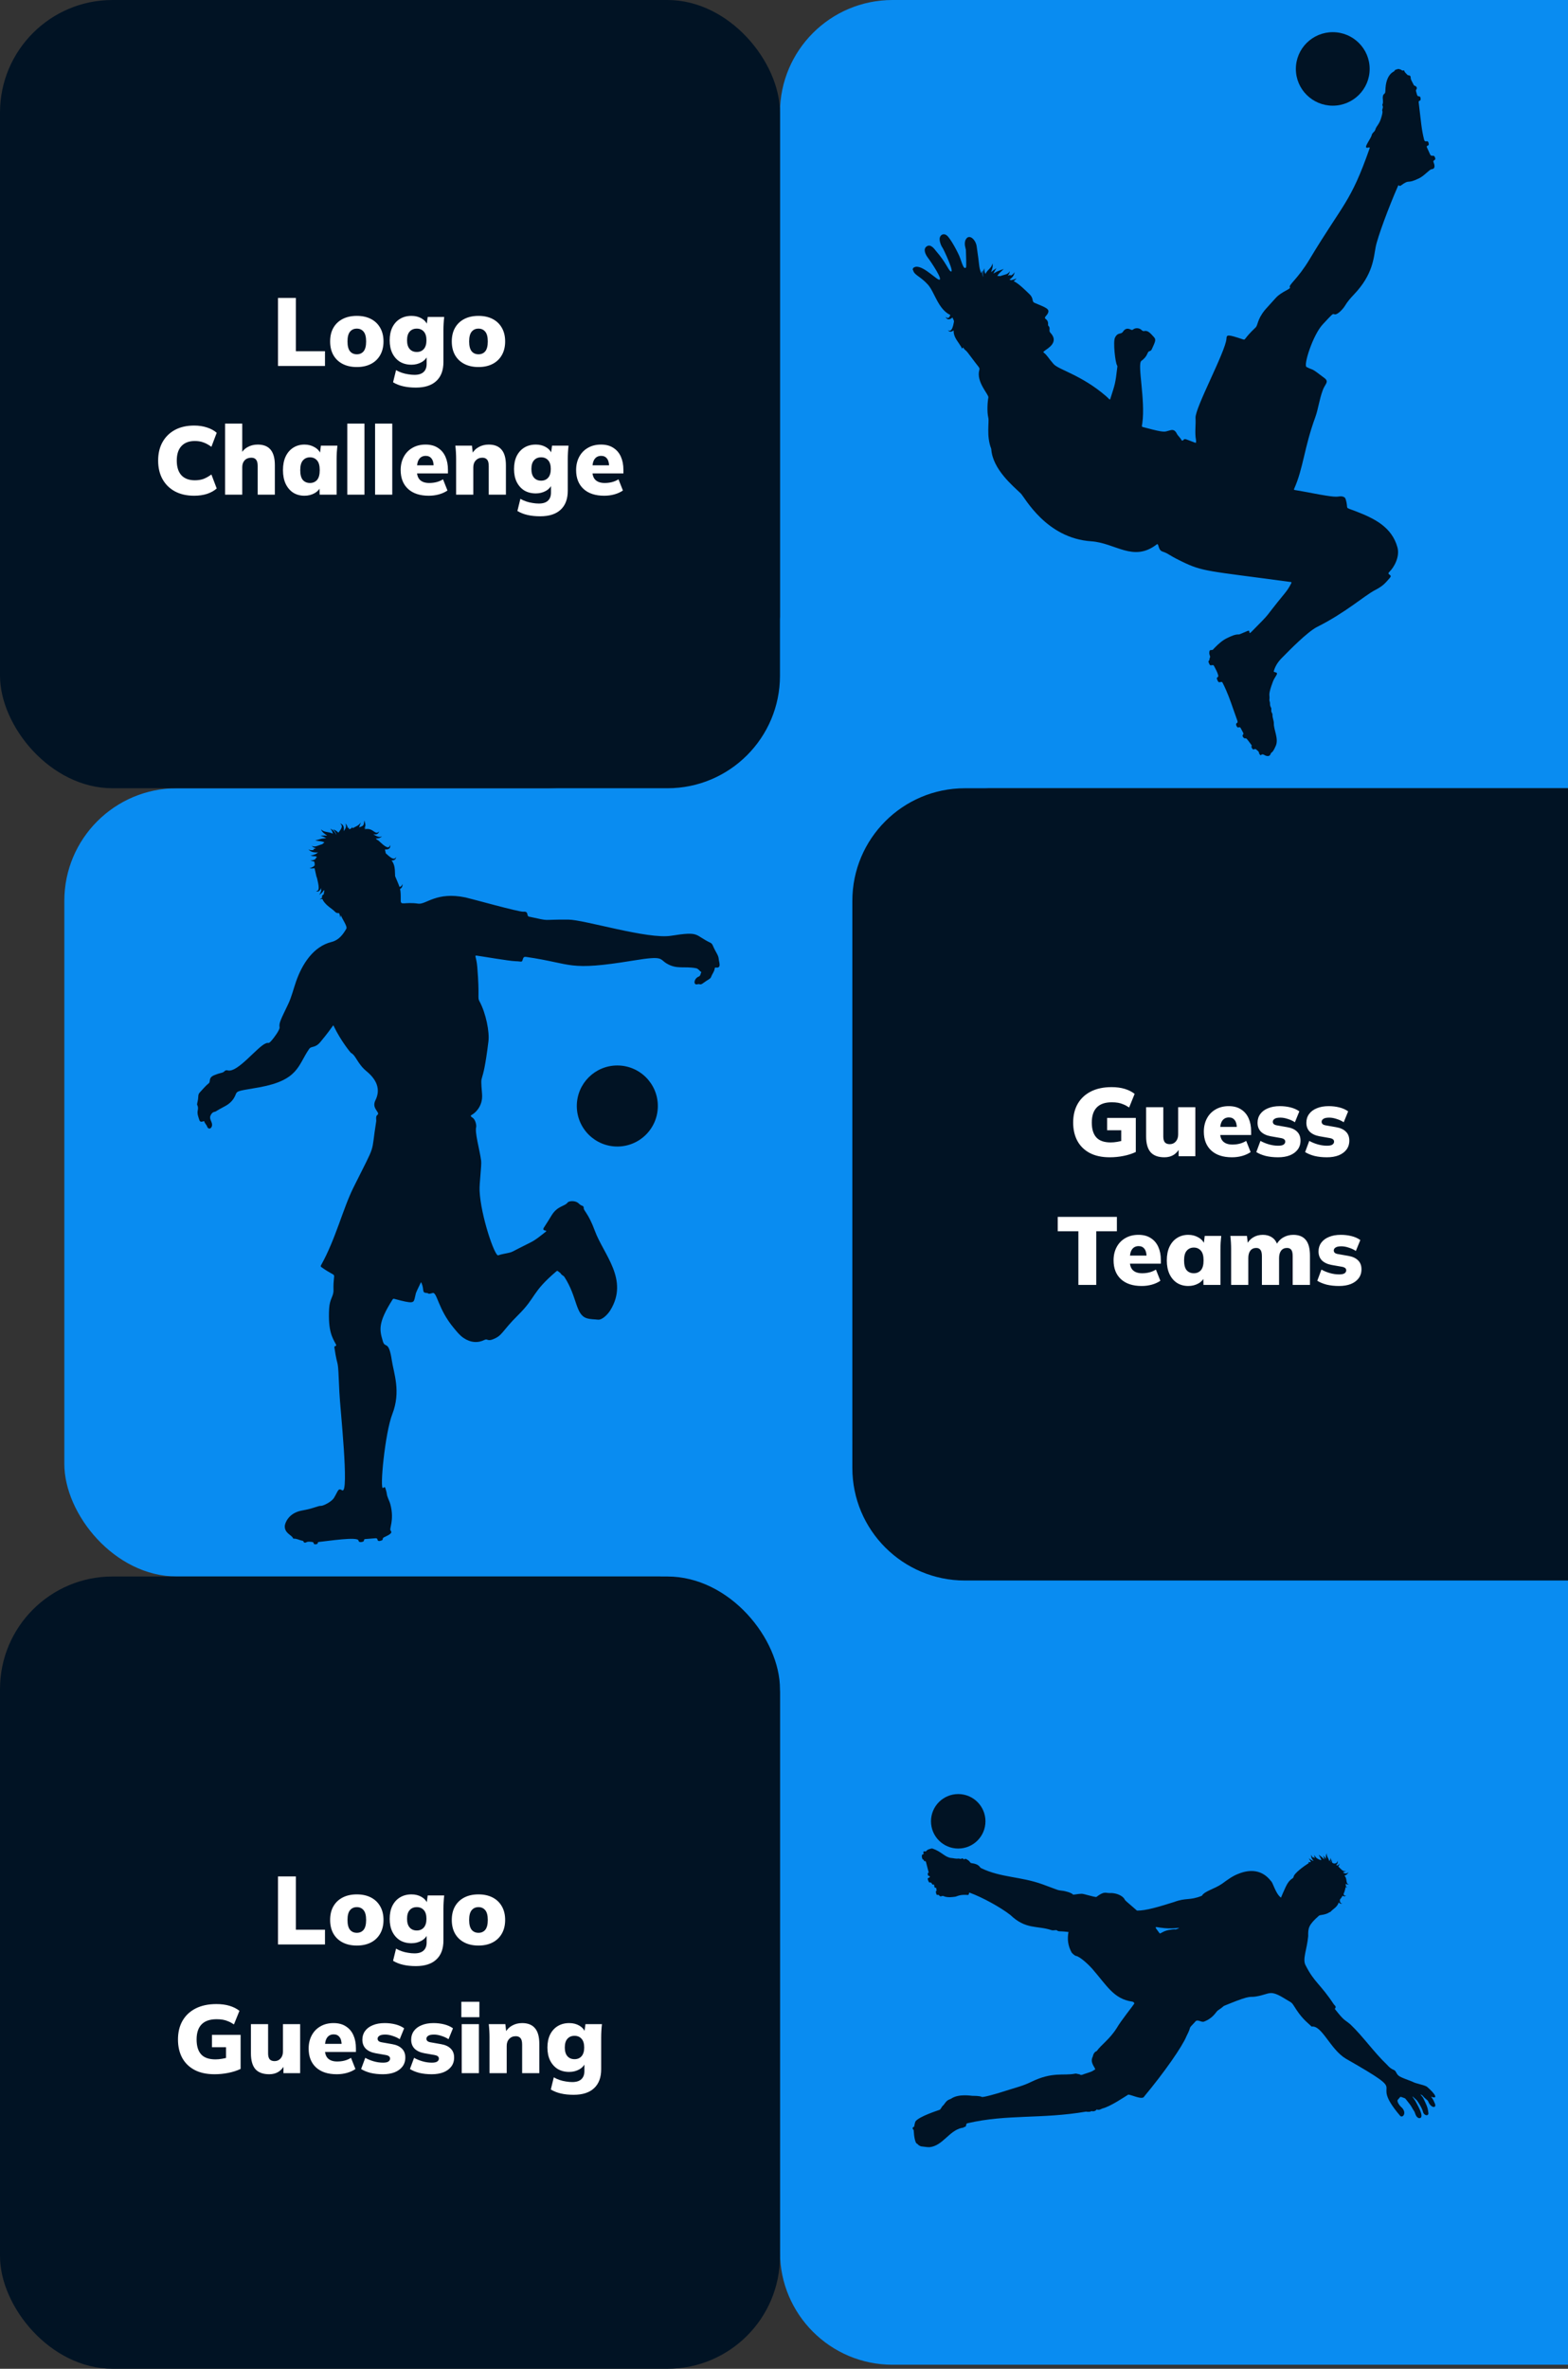 <svg width="390" height="589" viewBox="0 0 390 589" fill="none" xmlns="http://www.w3.org/2000/svg">
<rect x="0" y="0" width="390" height="589" fill="#333333" stroke="none"/>
<path d="M194 28C194 12.536 206.536 0 222 0H390V196H222C206.536 196 194 183.464 194 168V28Z" fill="#098CF1"/>
<path d="M331.491 26.278C336.559 26.278 340.668 22.186 340.668 17.139C340.668 12.092 336.559 8 331.491 8C326.423 8 322.314 12.092 322.314 17.139C322.314 22.186 326.423 26.278 331.491 26.278Z" fill="#011324"/>
<path d="M356.959 39.249C356.586 38.138 356.091 39.313 355.632 38.241C354.913 36.553 354.656 36.422 355.026 36.258C355.173 36.194 355.35 36.136 355.363 35.932C355.378 35.679 355.323 35.438 355.179 35.225C354.965 34.908 354.405 35.53 354.2 34.701C353.543 32.008 353.494 30.683 352.863 25.446C352.784 24.785 353.46 25.395 353.328 24.392C353.221 23.573 352.637 24.353 352.426 23.485C352.243 22.735 352.056 22.555 352.301 22.211C352.53 21.888 352.322 21.468 351.94 21.352C351.787 21.306 351.689 21.242 351.622 21.099C351.16 20.146 350.857 19.805 350.869 19.296C350.884 18.559 350.23 18.836 350.046 18.607C349.762 18.263 349.355 18.007 349.254 17.532C349.214 17.52 349.174 17.511 349.135 17.498C348.838 17.636 348.627 17.465 348.416 17.3C348.217 17.246 348.015 17.191 347.816 17.136C347.458 17.294 346.972 17.218 346.792 17.703C346.755 17.8 344.647 18.345 344.577 22.574C344.559 23.585 344.146 23.076 343.962 23.923C343.828 24.542 344.14 25.325 343.864 25.946C343.696 26.324 344.161 26.232 343.843 27.14C343.616 27.792 344.152 27.18 343.595 29.12C343.044 31.04 342.344 31.28 342.078 32.221C341.91 32.822 341.298 33.004 341.197 33.541C341.056 34.287 339.505 36.291 339.793 36.636C340.08 36.983 340.867 36.304 340.643 36.937C335.874 50.518 334.143 50.454 325.685 64.54C322.767 69.399 320.403 70.882 320.828 71.437C321.149 71.857 318.726 72.518 317.332 74.063C314.551 77.149 314.829 76.805 314.551 77.155C312.606 79.604 312.942 80.823 312.278 81.45C309.235 84.323 309.859 84.618 309.152 84.384C305.2 83.068 305.118 83.199 305.044 84.253C304.83 87.406 297.192 101.462 297.357 103.923C297.47 105.653 297.122 107.557 297.467 109.364C297.486 109.464 297.489 109.568 297.492 109.671C297.51 110.138 297.483 110.165 297.067 110.013C294.922 109.221 294.699 108.94 294.329 109.419C294.17 109.623 293.937 109.601 293.827 109.373C293.552 108.788 292.995 108.416 292.705 107.835C292.022 106.473 291.2 106.988 290.701 107.091C289.658 107.311 290.037 107.737 284.877 106.345C283.843 106.065 283.968 106.284 284.121 105.218C284.935 99.506 282.812 90.51 283.88 89.736C285.629 88.472 285.244 87.476 285.908 87.324C286.162 87.263 286.364 87.098 286.468 86.864C287.257 85.1 287.624 84.497 287.055 83.875C286.336 83.092 285.571 82.099 284.675 82.306C284.366 82.376 284.17 82.294 283.965 82.084C283.412 81.514 282.415 81.456 281.855 81.91C281.647 82.078 281.494 82.075 281.249 81.95C280.442 81.539 279.811 81.715 279.325 82.465C278.799 83.275 278.083 82.489 277.334 83.939C276.795 84.984 277.413 90.239 277.835 90.83C277.909 90.936 277.93 91.052 277.915 91.183C277.404 95.573 277.318 95.524 276.168 99.156C276.034 99.579 275.933 99.223 275.107 98.51C268.986 93.224 263.318 91.966 262.039 90.507C260.641 88.911 260.485 88.353 259.617 87.689C259.363 87.497 259.531 87.445 260.663 86.617C262.287 85.423 262.388 84.268 261.648 83.211C261.296 82.708 260.984 82.632 261.042 82.047C261.149 81.008 260.651 81.143 260.678 80.795C260.724 80.21 260.635 79.711 260.1 79.327C259.562 78.94 260.268 78.572 260.583 77.993C261.204 76.841 260.29 76.54 257.402 75.339C256.454 74.946 257.274 74.316 256.029 73.122C255.062 72.195 253.585 70.715 252.438 70.078C252.337 70.023 252.227 69.984 252.126 69.935C252.398 69.713 252.655 69.472 252.86 69.198C252.428 69.439 251.976 69.573 251.514 69.667C251.367 69.615 251.214 69.579 251.061 69.536C251.287 69.387 251.505 69.222 251.694 69.027C252.067 68.65 252.312 68.153 252.34 67.675C252.098 68.129 251.728 68.4 251.315 68.561C251.333 68.497 251.346 68.427 251.349 68.354C251.122 68.418 250.893 68.473 250.66 68.531C250.948 68.22 251.141 67.815 251.159 67.431C250.954 67.821 250.627 68.065 250.257 68.196C249.886 68.339 249.48 68.406 249.021 68.57C248.95 68.595 248.88 68.622 248.807 68.656C248.785 68.653 248.767 68.653 248.746 68.65C248.516 68.631 248.296 68.625 248.079 68.622C248.174 68.378 248.388 68.11 248.632 67.867C248.95 67.541 249.339 67.23 249.639 66.858C249.217 67.078 248.767 67.193 248.311 67.376C248.054 67.483 247.773 67.602 247.507 67.79C247.51 67.778 247.513 67.766 247.516 67.751C247.488 67.787 247.283 67.928 247.103 68.028C247.253 67.589 247.58 67.114 247.855 66.672C247.598 66.852 247.332 67.02 247.072 67.215L247.066 67.206C247.036 67.233 247.008 67.26 246.978 67.288C246.962 67.3 246.947 67.309 246.935 67.321C246.867 67.376 246.8 67.431 246.736 67.492C246.681 67.535 246.626 67.577 246.568 67.62C246.555 67.605 246.546 67.589 246.534 67.577C246.76 66.938 247.057 66.194 246.828 65.506C246.769 66.039 246.467 66.435 246.127 66.803C245.8 67.172 245.39 67.51 245.09 68.12C244.891 67.702 244.772 67.23 244.882 66.73C244.57 67.151 244.454 67.736 244.478 68.293C244.488 68.5 244.509 68.707 244.543 68.912C244.335 68.436 244.258 67.821 244.448 67.257C244.267 67.443 244.142 67.684 244.041 67.937C244.02 67.879 244.001 67.824 243.98 67.763C243.414 66.225 243.68 66.219 242.918 61.232C242.655 59.511 241.007 58.036 240.199 59.578C239.673 60.58 240.23 61.877 240.239 62.118C240.392 66.554 240.352 66.551 240.126 66.615C239.755 66.721 239.541 66.347 238.81 64.181C238.419 63.023 236.452 59.312 235.501 58.542C234.861 58.024 234.078 58.216 233.785 58.971C233.512 59.672 234.008 61.049 234.458 61.652C234.69 61.966 237.636 68.229 236.406 67.443C235.865 67.096 235.204 65.155 232.846 62.459C232.524 62.091 231.521 60.455 230.414 61.32C229.579 61.969 230.169 63.255 230.72 63.989C231.668 65.253 234.828 69.963 233.479 69.515C232.506 69.192 228.692 65.113 227.101 66.682C227.067 66.8 227.034 66.919 227 67.041C227.046 67.108 227.116 67.172 227.135 67.248C227.44 68.436 228.863 68.665 230.753 70.724C232.475 72.604 233.283 76.859 236.372 78.331C236.363 78.358 236.357 78.389 236.345 78.416C236.238 78.669 236.103 78.913 235.914 79.019C235.727 79.141 235.406 79.004 235.179 78.794C235.305 79.056 235.531 79.409 235.99 79.403C236.375 79.373 236.657 79.159 236.899 78.949C237.009 79.211 237.128 79.467 237.253 79.72C237.263 79.805 237.272 79.9 237.278 79.994C237.22 80.302 237.162 80.603 237.082 80.902C236.984 81.264 236.871 81.624 236.684 81.907C236.59 82.047 236.476 82.163 236.32 82.209C236.164 82.257 235.963 82.212 235.785 82.117C235.91 82.27 236.082 82.419 236.327 82.456C236.571 82.492 236.822 82.398 237.018 82.276C237.082 82.236 237.14 82.194 237.198 82.148C237.18 82.584 237.247 82.992 237.351 83.312C237.516 83.842 237.74 84.222 237.951 84.561C238.373 85.219 238.792 85.767 239.079 86.263C239.15 86.397 239.214 86.544 239.275 86.696C239.358 86.596 239.437 86.492 239.52 86.391C239.648 86.556 239.771 86.717 239.915 86.885C240.309 87.339 240.061 86.76 241.517 88.758C243.506 91.485 243.757 91.366 243.576 92.012C242.747 94.997 245.98 98.108 245.833 98.83C245.622 99.871 245.451 102.369 245.818 103.88C246.075 104.934 245.298 108.41 246.522 111.533C246.543 111.591 246.555 111.652 246.558 111.716C246.916 116.745 252.089 120.946 253.891 122.698C254.906 123.688 260.161 133.832 271.4 134.594C277.471 135.005 281.858 139.861 287.691 135.38C288.291 134.92 287.936 136.732 289.117 137.137C290.851 137.734 290.248 137.801 293.738 139.516C299.232 142.219 300.125 141.883 320.987 144.71C321.271 144.75 321.281 144.781 321.14 145.076C320.718 145.956 320.179 146.767 319.562 147.519C313.817 154.514 316.763 151.546 311.284 157.085C310.779 157.596 310.783 157.414 310.737 157.063C310.685 156.667 310.409 156.844 309.874 157.066C308.32 157.718 308.293 157.755 308.143 157.749C307.127 157.721 306.258 158.178 305.381 158.577C304.074 159.171 303.037 160.128 302.049 161.139C301.719 161.477 301.689 161.66 301.343 161.633C300.933 161.602 300.814 161.764 300.783 162.178C300.768 162.367 300.774 162.55 300.82 162.733C300.878 162.952 301.006 163.177 300.982 163.388C300.96 163.592 300.746 163.765 300.835 164.015C300.89 164.177 300.462 164.286 300.6 164.664C300.927 165.581 301.08 165.45 301.386 165.41C301.832 165.349 301.838 165.349 302.04 165.745C302.398 166.443 302.793 167.122 302.992 167.893C303.166 168.566 302.426 168.265 302.732 168.962C302.989 169.547 303.031 169.718 303.521 169.608C303.964 169.511 303.97 169.535 304.172 169.937C305.206 171.972 305.983 174.111 306.72 176.261C307.846 179.539 308.051 179.551 307.604 179.804C307.24 180.008 307.589 180.715 307.828 180.861C307.901 180.907 308.036 180.883 308.131 180.855C308.568 180.724 308.55 181.02 309.112 182.028C309.244 182.263 309.385 182.439 309.122 182.729C308.892 182.979 309.32 183.636 309.675 183.597C310.079 183.551 310.048 183.627 311.202 185.16C311.593 185.678 310.978 185.327 311.431 186.089C311.807 186.725 312.049 185.943 312.499 186.396C312.762 186.665 313.135 186.829 313.168 187.289C313.181 187.451 313.361 187.6 313.462 187.752C313.502 187.764 313.542 187.773 313.581 187.786C313.838 187.545 314.104 187.493 314.423 187.697C314.998 188.066 315.793 188.206 316.029 187.484C316.24 186.835 316.405 187.572 317.325 185.431C318.084 183.67 316.775 181.428 316.836 179.838C316.857 179.228 316.42 178.293 316.5 177.708C316.521 177.565 316.31 177.178 316.246 177.02C316.096 176.666 316.334 176.264 316.123 175.929C315.915 175.594 315.866 175.241 315.882 174.863C315.894 174.561 315.677 174.242 315.729 173.952C315.799 173.562 315.753 173.185 315.72 172.795C315.646 171.929 316.665 169.243 316.854 168.92C317.729 167.433 317.949 167.366 317.084 167.122C316.784 167.037 316.778 167.037 316.864 166.751C317.225 165.557 317.897 164.545 318.766 163.665C320.699 161.706 325.187 157.088 327.652 155.857C334.663 152.351 339.355 148.11 342.014 146.727C343.938 145.725 344.467 145.11 345.709 143.663C346.452 142.797 344.761 142.974 345.568 142.2C346.675 141.137 348.232 138.49 347.581 136.114C346.183 131.032 341.861 128.909 337.119 127.093C334.064 125.924 335.584 126.892 334.672 124.038C334.461 123.38 333.455 123.374 333.079 123.438C332.124 123.605 331.136 123.557 323.868 122.158C321.85 121.772 321.715 121.921 321.892 121.528C324.18 116.404 324.361 111.35 327.138 103.762C327.888 101.711 328.105 99.433 329.026 96.953C329.582 95.454 330.659 94.949 329.417 93.998C325.722 91.168 326.94 92.274 324.957 91.247C324.15 90.83 326.545 83.281 328.998 80.658C331.448 78.035 331.439 77.974 331.88 78.145C332.629 78.431 334.119 76.725 334.516 76.049C335.128 75.013 335.923 74.109 336.752 73.237C341.503 68.254 341.637 64.171 342.164 61.408C342.616 59.044 345.443 51.383 347.728 46.228C347.942 45.744 347.942 46.484 348.41 46.143C350.86 44.358 349.636 45.951 352.961 44.337C354.307 43.685 355.522 42.125 356.088 42.076C356.981 42 356.904 41.178 356.562 40.352C356.299 39.712 357.198 39.965 356.959 39.249Z" fill="#011324"/>
<path d="M175 183.5C191.987 170.76 192.667 161 195 151.5C216.167 166.167 260 193.5 245.5 195.5C221.21 198.85 211.5 221 211.5 243.5L125 197C126.5 196 153 200 175 183.5Z" fill="#098CF1" stroke="#098CF1"/>
<path d="M211.217 356.5C213.306 390 239.917 390.322 246 392C235.961 404.403 195.856 435.037 195.5 426.5C195 414.5 184 394.5 165 392L211.217 356.5Z" fill="#098CF1"/>
<path d="M211.217 356.5C213.306 390 239.917 390.322 246 392C235.961 404.403 195.856 435.037 195.5 426.5C195 414.5 184 394.5 165 392L211.217 356.5ZM211.217 356.5C210.5 345 211.825 357.436 211.217 356.5Z" stroke="#098CF1"/>
<rect x="16" y="196" width="196" height="196" rx="28" fill="#098CF1"/>
<path d="M153.543 285.085C159.108 285.085 163.619 280.574 163.619 275.009C163.619 269.444 159.108 264.932 153.543 264.932C147.978 264.932 143.467 269.444 143.467 275.009C143.467 280.574 147.978 285.085 153.543 285.085Z" fill="#011324"/>
<path d="M178.774 238.532C178.697 237.434 178.075 236.947 177.279 235.072C177.158 234.79 176.98 234.552 176.698 234.417C172.644 232.493 174.189 231.509 166.917 232.678C161.1 233.615 145.374 228.684 141.327 228.66C134.065 228.62 137.313 229.144 131.603 227.932C130.84 227.77 131.616 226.565 130.185 226.696C129.09 226.796 117.133 223.437 115.796 223.155C108.538 221.634 105.975 224.972 104.03 224.694C100.547 224.197 99.664 225.258 99.671 223.881C99.681 222.44 99.664 221.724 99.499 221.019C99.59 220.989 99.674 220.945 99.741 220.885C100.097 220.549 100.117 220.159 100.161 219.81C99.996 220.116 99.761 220.445 99.513 220.505C99.452 220.515 99.398 220.509 99.345 220.488C99.14 219.867 98.807 219.131 98.277 217.869C98.253 217.412 98.25 216.901 98.213 216.337C98.179 215.941 98.135 215.501 97.954 214.98C97.85 214.664 97.662 214.295 97.39 213.956C97.464 213.956 97.538 213.956 97.612 213.952C97.84 213.935 98.095 213.865 98.27 213.694C98.445 213.519 98.495 213.301 98.505 213.102C98.418 213.28 98.283 213.435 98.129 213.489C97.978 213.542 97.816 213.516 97.659 213.458C97.343 213.341 97.037 213.116 96.748 212.884C96.473 212.659 96.211 212.417 95.942 212.169C95.892 211.85 95.821 211.527 95.747 211.208C96.063 211.235 96.416 211.245 96.742 211.04C97.111 210.778 97.088 210.362 97.03 210.076C96.97 210.382 96.795 210.677 96.574 210.691C96.362 210.718 96.11 210.6 95.872 210.459C95.462 210.207 95.082 209.875 94.699 209.522L94.696 209.519C94.632 209.461 94.568 209.401 94.505 209.341C94.323 209.183 94.199 209.038 93.91 208.84L93.883 208.894C93.833 208.853 93.782 208.813 93.736 208.776C93.638 208.689 93.554 208.595 93.487 208.491C93.51 208.491 93.537 208.491 93.561 208.491C94.088 208.508 94.659 208.34 94.995 207.98C94.531 208.168 94.075 208.088 93.678 207.9C93.406 207.779 93.151 207.617 92.869 207.453C92.869 207.446 92.872 207.439 92.872 207.433C93.074 207.466 93.292 207.49 93.527 207.463C93.739 207.436 93.944 207.329 94.065 207.181C94.192 207.036 94.263 206.868 94.313 206.707C94.091 206.976 93.782 207.137 93.534 207.04C93.279 206.959 93.03 206.758 92.731 206.563C92.57 206.462 92.439 206.365 92.194 206.277C92.002 206.203 91.787 206.15 91.556 206.126C91.263 206.096 90.964 206.129 90.689 206.19C90.82 206.049 90.914 205.884 90.931 205.703C90.84 205.861 90.706 205.958 90.558 206.019C90.639 205.915 90.713 205.8 90.773 205.669C90.87 205.464 90.901 205.229 90.88 205.035C90.837 204.648 90.713 204.336 90.622 204C90.571 204.339 90.548 204.705 90.454 204.994C90.356 205.283 90.165 205.387 89.886 205.515C89.701 205.609 89.51 205.663 89.302 205.71C89.366 205.582 89.416 205.444 89.453 205.297C89.577 205.065 89.668 204.816 89.688 204.551C89.426 205.011 89.01 205.273 88.57 205.495C88.311 205.632 88.015 205.757 87.723 205.948C87.72 205.864 87.696 205.773 87.639 205.676C87.431 205.992 86.635 206.563 86.766 205.737C86.685 205.797 86.615 205.871 86.554 205.951C86.524 205.844 86.484 205.737 86.437 205.639V205.632C86.356 205.266 86.144 204.974 85.906 204.759C86.04 205.058 86.094 205.374 86.034 205.653C85.977 205.931 85.835 206.177 85.664 206.412C85.607 206.492 85.543 206.569 85.48 206.65C85.5 206.529 85.513 206.405 85.523 206.277C85.543 205.955 85.523 205.595 85.349 205.286C85.177 204.974 84.865 204.826 84.586 204.769C84.825 204.937 84.999 205.172 85.009 205.407C85.029 205.642 84.942 205.874 84.825 206.099C84.65 206.425 84.415 206.727 84.159 207.046C84.059 206.939 83.948 206.842 83.837 206.748C83.528 206.499 83.169 206.304 82.799 206.24C83.283 206.583 83.585 207.12 83.699 207.624C83.605 207.439 83.501 207.261 83.387 207.087C83.078 206.623 82.638 206.22 82.141 206.066C82.524 206.405 82.708 206.855 82.792 207.305C82.195 206.989 81.667 206.959 81.187 206.855C80.697 206.758 80.223 206.617 79.86 206.224C80.079 206.919 80.757 207.342 81.314 207.725C81.314 207.742 81.314 207.762 81.314 207.779C81.244 207.779 81.174 207.779 81.103 207.775C81.016 207.765 80.928 207.759 80.841 207.755C80.821 207.755 80.804 207.755 80.784 207.755C80.743 207.752 80.707 207.748 80.666 207.742V207.752C80.344 207.748 80.031 207.772 79.719 207.775C80.199 207.97 80.743 208.162 81.12 208.424C80.915 208.45 80.67 208.457 80.626 208.444C80.636 208.45 80.646 208.461 80.656 208.467C80.334 208.471 80.038 208.541 79.769 208.605C79.296 208.726 78.866 208.897 78.399 208.968C78.859 209.092 79.353 209.112 79.8 209.189C80.139 209.24 80.468 209.334 80.69 209.472C80.519 209.599 80.344 209.737 80.172 209.885C80.159 209.898 80.142 209.912 80.129 209.925C80.052 209.942 79.978 209.959 79.907 209.982C79.444 210.12 79.078 210.305 78.698 210.405C78.325 210.516 77.919 210.513 77.526 210.321C77.768 210.62 78.161 210.832 78.574 210.912C78.355 211.003 78.137 211.094 77.919 211.174C77.966 211.232 78.016 211.282 78.07 211.322C77.643 211.436 77.186 211.433 76.726 211.211C77.032 211.581 77.519 211.836 78.043 211.92C78.406 211.981 78.779 211.984 79.148 211.944C78.95 212.054 78.769 212.175 78.638 212.3C78.191 212.511 77.724 212.679 77.21 212.743C77.633 212.871 78.087 212.921 78.547 212.924C78.614 212.995 78.712 213.065 78.849 213.133C78.624 213.24 78.527 213.445 78.419 213.643C78.07 213.848 77.663 213.976 77.213 213.929C77.475 214.083 77.781 214.16 78.103 214.181C78.275 214.51 78.302 214.856 78.248 215.218C77.925 215.531 77.465 215.776 76.972 215.884C77.368 215.957 77.788 215.964 78.214 215.867C78.238 215.904 78.255 215.944 78.265 215.991C78.402 216.639 78.543 217.287 78.701 217.929C78.748 218.063 78.799 218.198 78.849 218.329C78.853 218.349 78.856 218.369 78.863 218.393C79.007 219.051 79.165 219.655 79.235 220.27C79.266 220.572 79.282 220.878 79.212 221.143C79.162 221.412 78.923 221.617 78.574 221.59C78.722 221.661 78.896 221.708 79.088 221.667C79.279 221.627 79.447 221.489 79.565 221.345C79.702 221.17 79.803 220.986 79.884 220.794C79.924 220.935 79.88 221.053 79.796 221.13C79.84 221.147 79.884 221.164 79.931 221.18C79.887 221.62 79.702 222.101 79.407 222.5C79.85 222.238 80.257 221.866 80.535 221.362C80.589 221.385 80.636 221.412 80.68 221.442C80.589 221.808 80.562 222.114 80.508 222.41C80.186 222.497 80.018 222.803 80.102 223.249C79.924 223.38 79.712 223.491 79.507 223.605C79.729 223.585 79.951 223.572 80.179 223.525C80.377 224.056 80.874 224.727 81.788 225.453C82.299 225.856 82.843 226.215 83.3 226.685C83.76 227.159 84.082 227.005 84.344 227.068C84.499 227.394 84.593 227.747 84.566 228.163C84.653 227.985 84.724 227.791 84.767 227.586C85.248 228.728 86.457 230.377 86.141 230.928C85.271 232.436 84.254 233.773 82.443 234.226C77.952 235.348 75.175 239.667 73.643 244.037C72.975 245.938 72.525 247.917 71.644 249.744C69.669 253.855 69.387 254.376 69.538 255.444C69.633 256.089 67.997 258.238 67.52 258.762C66.694 259.672 66.909 259.148 66.183 259.4C64.087 260.133 59.089 266.854 56.614 266.152C56.348 266.078 56.043 266.135 55.875 266.323C55.395 266.867 55.065 266.612 53.268 267.357C51.73 267.996 52.452 268.953 51.918 269.369C51.068 270.031 50.413 270.888 49.674 271.66C49.422 271.922 49.325 272.251 49.315 272.624C49.288 273.628 49.016 274.253 49.016 274.69C49.298 275.14 49.282 275.644 49.181 276.117C49.003 276.967 49.335 277.713 49.574 278.472C49.856 279.375 50.736 278.609 50.79 278.814C50.924 279.325 51.364 279.654 51.529 280.144C51.73 280.756 52.469 280.853 52.708 280.007C52.973 279.07 51.959 278.391 52.348 277.427C52.519 277.004 52.818 276.557 53.379 276.453C53.799 276.376 53.386 276.416 55.959 275.059C57.205 274.401 58.139 273.45 58.626 272.127C58.998 271.113 59.657 271.24 64.49 270.364C74.298 268.58 74.066 264.905 76.898 260.814C77.439 260.032 78.372 260.677 79.682 259.101C83.236 254.819 82.789 254.661 83.038 255.188C84.727 258.729 87.166 261.735 87.307 261.809C88.563 262.477 88.902 264.509 91.163 266.367C94.216 268.876 94.488 271.375 93.373 273.598C92.305 275.728 94.777 276.611 93.829 277.259C93.389 277.562 93.615 278.552 93.584 278.74C92.147 287.692 93.826 283.396 87.901 295.303C85.261 300.61 83.508 308.063 79.827 314.646C79.712 314.848 79.796 314.975 79.961 315.09C84.385 318.25 82.809 315.415 82.947 320.783C82.987 322.405 81.99 322.872 81.859 325.462C81.576 331.014 82.665 332.606 83.545 334.268C83.884 334.907 83.081 334.467 83.175 335.078C84.109 341.319 83.995 336.196 84.415 346.212C84.573 349.981 86.934 371.588 85.113 370.567C84.072 369.983 84.203 370.54 83.098 372.405C82.463 373.473 80.35 374.453 79.857 374.433C79.047 374.403 78.12 375.061 75.094 375.599C71.732 376.197 70.869 378.78 70.835 379.428C70.738 381.268 72.662 381.742 72.864 382.461C72.887 382.541 72.988 382.588 73.082 382.585C73.808 382.562 74.429 382.944 75.114 383.089C75.245 383.116 75.41 383.096 75.463 383.27C75.588 383.657 75.944 383.63 76.155 383.509C76.636 383.237 77.103 383.371 77.583 383.405C78.325 383.462 77.724 384.09 78.543 383.989C79.437 383.882 78.688 383.472 79.366 383.405C81.805 383.156 88.949 382.044 89.157 383.042C89.238 383.432 89.523 383.465 89.846 383.435C90.964 383.327 90.219 382.733 90.847 382.693C93.578 382.508 93.776 382.303 93.876 382.803C93.94 383.126 94.155 383.23 94.464 383.163C95.714 382.894 94.817 382.649 95.512 382.249C95.898 382.028 97.843 381.336 97.202 380.664C96.671 380.11 98.172 378.175 97.098 374.064C96.859 373.15 96.312 372.347 96.198 371.39C96.15 370.994 96.016 370.604 95.905 370.218C95.761 369.711 95.707 369.681 95.277 369.986C94.384 370.614 95.747 356.316 97.585 351.603C99.768 346.001 97.931 341.436 97.46 338.289C96.678 333.036 95.781 335.41 95.23 333.53C94.427 330.775 93.873 329.059 97.645 323.124C97.783 322.909 97.914 322.919 98.122 322.976C102.777 324.246 102.841 323.967 103.14 322.859C103.597 321.156 103.016 322.331 104.601 319.04C104.631 318.979 104.638 318.892 104.725 318.892C104.846 318.892 104.836 319.013 104.863 319.08C105.572 320.726 104.833 321.451 106.14 321.505C106.717 321.528 106.257 321.915 107.594 321.508C108.716 321.169 108.917 325.525 112.918 330.271C113.643 331.135 114.335 332.028 115.279 332.67C117.069 333.886 118.883 333.986 120.546 333.153C121.211 332.821 121.268 333.519 122.474 333.066C125.067 332.089 124.616 331.202 128.865 327C133.453 322.462 132.127 321.441 138.388 316.111C138.532 315.986 138.64 315.953 138.794 316.094C139.049 316.326 139.362 316.443 139.57 316.799C139.728 317.071 140.161 317.172 140.4 317.542C143.614 322.516 143.1 326.839 145.898 327.769C146.822 328.075 147.772 328.024 148.706 328.139C149.801 328.273 151.208 326.758 151.789 325.821C156.512 318.173 150.11 311.936 147.947 306.028C146.341 301.634 145.109 301.043 145.186 300.338C145.209 300.103 145.041 299.867 144.816 299.81C144.36 299.696 144.088 299.343 143.745 299.081C143.003 298.507 141.491 298.571 141.149 299.048C140.483 299.968 138.676 299.827 137.242 302.131C136.604 303.156 135.983 304.187 135.314 305.191C134.592 306.273 136.409 305.755 135.714 306.296C134.505 307.23 133.349 308.248 131.969 308.933C126.9 311.452 127.589 311.254 126.672 311.486C125.755 311.717 124.805 311.815 123.908 312.141C123.061 312.446 119.558 302.245 119.286 296.072C119.205 294.218 119.827 289.778 119.669 288.599C119.299 285.807 118.023 281.565 118.453 280.151C118.493 280.02 118.386 278.358 117.395 277.827C117.335 277.793 117.291 277.733 117.237 277.686C116.716 277.226 117.61 277.404 118.728 276C119.655 274.838 120.018 273.477 119.901 272.003C119.38 265.665 119.941 271.546 121.486 258.933C121.772 256.613 120.898 251.984 119.222 248.901C118.738 248.014 119.316 247.863 118.715 240.5C118.497 237.813 117.879 237.541 118.581 237.618C119.373 237.706 126.729 238.982 128.227 239.006C129.826 239.032 129.779 239.432 130.061 238.448C130.195 237.985 130.441 237.877 130.854 237.938C142.808 239.671 140.96 241.552 157.58 238.831C165.107 237.598 163.948 238.445 165.785 239.556C168.338 241.102 170.142 240.191 173.114 240.749C173.719 240.863 173.947 241.421 174.411 241.683C174.431 241.693 174.445 241.76 174.431 241.777C174.193 242.113 174.31 242.616 173.773 242.835C172.58 243.315 172.359 245.035 173.477 244.742C174.183 244.558 174.068 245.082 174.935 244.427C176.07 243.564 176.695 243.449 176.893 242.872C177.138 242.16 177.686 241.582 177.766 240.809C177.787 240.631 177.85 240.554 178.075 240.584C179.52 240.782 178.821 239.224 178.774 238.532Z" fill="#011324"/>
<path d="M194 420C194 404.536 206.536 392 222 392H390V588H222C206.536 588 194 575.464 194 560V420Z" fill="#098CF1"/>
<path d="M238.333 459.643C242.074 459.643 245.107 456.611 245.107 452.87C245.107 449.129 242.074 446.096 238.333 446.096C234.592 446.096 231.56 449.129 231.56 452.87C231.56 456.611 234.592 459.643 238.333 459.643Z" fill="#011324"/>
<path d="M356.864 522.993C356.497 522.218 356.553 522.237 356.393 521.995C356.005 521.41 355.953 521.413 355.979 521.35C357.727 522.011 357.103 520.739 354.884 518.84C353.818 518.272 352.3 518.173 351.243 517.59C347.96 516.329 347.796 516.347 347.211 515.215C346.783 514.391 346.354 514.98 344.938 513.357C341.687 510.246 339.049 506.402 335.908 503.402C334.205 501.962 334.486 502.666 332.073 499.62C331.947 499.46 332.001 499.544 332.185 499.201C332.353 498.886 331.852 498.538 331.736 498.353C328.416 493.323 326.918 492.967 324.779 488.762C323.855 487.219 325.068 484.857 325.381 481.425C325.338 479.45 325.446 478.621 328.075 476.327C328.362 476.092 329.668 476.223 330.801 475.403C330.812 475.431 330.825 475.459 330.836 475.487C331.477 474.684 332.692 474.199 332.96 473.013C333.135 473.314 333.562 473.495 333.847 473.251C333.292 473.383 333.251 472.741 333.262 472.338C333.534 472.029 333.767 471.697 333.961 471.351C334.203 471.647 334.671 471.531 334.831 471.28C334.453 471.479 334.22 471.295 334.186 470.92C334.434 470.376 334.592 469.804 334.671 469.227C334.81 469.316 334.959 469.376 335.11 469.391C334.671 469.165 334.697 468.757 334.73 468.342C334.896 468.604 335.243 468.642 335.5 468.53C334.622 468.487 335.17 467.099 334.423 466.438C334.514 466.434 334.6 466.419 334.674 466.372C334.561 466.387 334.466 466.359 334.38 466.311C334.38 466.309 334.378 466.305 334.378 466.303C334.887 466.346 335.192 465.884 335.438 465.534C334.978 465.884 334.451 465.998 334.037 465.528C334.285 465.45 334.559 465.413 334.782 465.269C333.944 465.405 333.521 464.718 333.001 464.226C332.953 464.189 332.912 464.146 332.865 464.107C333.027 463.891 333.16 463.639 333.167 463.388C333.029 463.645 332.83 463.822 332.56 463.872C332.487 463.818 332.416 463.762 332.338 463.71C332.658 463.505 332.835 463.032 332.636 462.706C332.683 463.216 332.213 463.384 331.792 463.382C331.634 463.298 331.472 463.216 331.306 463.142C331.321 462.873 331.278 462.592 331.162 462.365C331.17 462.601 331.112 462.825 331.019 463.026C330.998 463.017 330.978 463.009 330.957 463C331.071 462.657 331.106 462.272 330.989 461.953C330.965 462.288 330.805 462.562 330.605 462.786C330.475 461.998 329.89 461.614 329.998 460.833C329.728 461.223 329.778 461.744 329.802 462.184C329.793 462.19 329.782 462.197 329.774 462.206C329.687 462.093 329.612 461.975 329.536 461.856C329.534 461.858 329.532 461.858 329.532 461.86C329.405 461.692 329.271 461.539 329.141 461.379C329.232 461.705 329.348 462.065 329.361 462.365C329.266 462.27 329.165 462.145 329.154 462.117C329.154 462.126 329.154 462.134 329.154 462.143C328.822 461.729 328.362 461.519 327.995 461.172C328.179 461.627 328.574 462.059 328.638 462.534C327.958 462.404 327.151 461.949 326.942 461.256C326.883 461.5 326.929 461.789 327.052 462.035C326.918 461.957 326.786 461.88 326.655 461.8C326.644 461.847 326.639 461.893 326.637 461.936C326.406 461.759 326.227 461.521 326.16 461.193C326.026 461.744 326.352 462.346 326.743 462.741C326.277 462.598 325.903 462.411 325.558 462.054C325.66 462.324 325.815 462.581 325.996 462.819C325.988 462.873 325.992 462.939 326.003 463.017C325.985 463.026 325.966 463.03 325.949 463.039C325.824 462.998 325.696 463.019 325.571 463.039C325.515 463.015 325.459 462.989 325.405 462.959C325.45 463.052 325.491 463.149 325.536 463.242C324.304 464.036 321.873 465.8 321.755 466.659C321.664 467.285 320.822 466.95 319.782 469.184C318.487 471.964 318.685 471.936 318.528 471.794C317.198 470.708 316.607 468.055 316.129 467.744C314.021 464.994 311.113 464.681 308.015 465.925C306.53 466.495 305.382 467.356 303.972 468.386C302.017 469.737 299.616 470.203 298.932 471.39C295.794 472.647 295.109 471.785 291.982 472.953C287.995 474.188 285.102 475.079 282.803 475.081C279.818 472.493 279.857 472.58 279.738 472.29C279.045 471.082 277.157 470.641 276.045 470.712C274.996 470.766 274.743 470.112 272.676 471.695C271.89 471.669 269.526 470.866 269.036 470.892C268.065 470.892 266.97 471.202 266.875 471.079C266.47 470.557 264.656 470.197 264.572 470.184C262.589 469.894 264.002 470.253 259.357 468.56C253.862 466.559 248.921 466.905 243.997 464.498C243.649 464.327 243.608 463.52 241.685 463.281C241.206 463.22 241.363 462.914 240.761 462.525C240.418 462.303 240.399 462.279 240.207 462.212C239.958 462.124 240.04 462.352 239.809 462.313C239.622 462.283 239.684 462.257 239.492 462.145C239.22 461.985 239.149 462.216 239.041 462.208C238.834 462.247 238.609 462.134 238.415 462.132C237.713 462.247 237.193 462.016 236.498 461.981C234.935 461.739 234.238 460.446 231.931 459.639C231.816 459.639 231.702 459.639 231.585 459.639C231.561 459.682 231.559 459.669 231.149 459.784C230.37 460.002 230.312 460.513 230.163 460.384C230.087 460.28 229.66 460.319 229.658 460.515C229.673 461.033 229.943 460.91 229.353 461.202C229.174 461.29 229.388 461.459 229.273 461.651C229.258 461.677 229.263 461.688 229.433 462.24C229.511 462.49 229.63 462.199 229.757 462.536C229.858 462.806 229.85 462.788 230.104 462.778C230.318 462.769 230.236 462.737 230.966 465.517C231.028 465.754 230.821 465.659 230.763 465.789C230.722 465.879 230.758 465.987 230.802 466.199C230.888 466.618 231.162 466.38 231.22 466.514C231.352 466.814 231.29 466.762 230.804 467.006C230.668 467.194 230.847 467.595 230.959 467.801C231.041 467.906 230.903 468.109 231.482 468.092C231.728 468.085 231.849 468.699 232.062 468.627C232.44 468.504 232.254 468.552 232.416 469.152C232.488 469.415 232.503 469.387 232.79 469.391C232.9 469.394 232.829 469.415 232.887 469.694C232.973 470.104 233.038 470.067 232.852 470.19C232.677 470.307 232.857 470.874 232.936 471.069C233.027 471.287 233.474 471.062 233.575 471.259C233.873 471.835 234.342 471.31 234.62 471.446C235.665 471.956 237.182 471.658 237.28 471.658C238.041 471.654 238.337 471.075 240.362 471.164C241.355 471.354 240.742 470.6 241.184 470.622C244.405 471.794 248.875 474.272 251.297 476.158C255.185 479.869 257.933 478.729 261.537 479.934C261.906 480.027 262.019 479.96 262.781 479.923C262.988 480.109 263.256 480.227 263.562 480.227C264.298 480.23 265.028 480.318 265.757 480.391C265.412 482.239 265.643 483.852 266.545 485.505C266.664 485.665 267.292 486.291 267.614 486.338C268.641 486.494 270.897 488.657 271.614 489.479C275.337 493.753 276.993 497.036 281.605 497.705C281.992 497.761 282.195 498.085 282.121 498.212C281.873 498.653 278.793 502.469 277.759 504.284C276.002 507.069 273.889 508.446 272.788 509.996C272.524 510.123 272.019 510.328 271.808 511.347C271.063 512.794 272.177 513.795 272.427 514.54C272.401 514.555 272.373 514.564 272.35 514.583C272.183 514.704 272.011 514.814 271.829 514.913C271.747 514.959 271.663 515.002 271.577 515.045C271.54 515.062 271.391 515.129 271.372 515.138C271.331 515.155 271.29 515.17 271.247 515.185C271.158 515.218 271.072 515.25 270.983 515.28C270.795 515.345 270.605 515.408 270.418 515.468C269.986 515.606 269.55 515.746 269.125 515.913C269.06 515.919 268.997 515.926 268.937 515.939C268.861 515.921 268.781 515.91 268.697 515.906C268.641 515.839 268.566 515.787 268.443 515.77C267.666 515.636 267.713 515.559 267.409 515.619C264.512 516.198 261.837 515.06 256.512 517.65C254.36 518.697 253.471 518.814 248.564 520.374C248.182 520.495 244.513 521.592 244.176 521.398C243.718 521.134 242.402 521.139 241.871 521.136C241.618 521.134 238.46 520.549 236.569 521.838C236.302 522.019 235.751 522.026 235.166 522.788C234.629 523.489 234.607 523.56 234.454 523.621C234.27 523.819 233.893 524.629 233.673 524.62C232.956 524.884 228.641 526.267 227.708 527.478C227.547 527.796 227.383 528.709 227.38 528.752C227.365 528.944 226.782 528.817 227.089 529.481C227.128 529.563 227.272 529.477 227.262 529.762C227.335 531.346 227.654 532.816 228.026 533.024C228.391 533.086 228.017 533.226 229.032 533.686C229.535 533.719 230.515 533.926 231.184 533.902C234.478 533.589 236.043 529.784 239.235 529.101C239.425 529.028 239.518 529.166 239.6 529.035C239.699 528.832 240.239 528.963 240.282 528.51C240.405 528.048 240.319 528.042 240.645 527.949C250.509 525.652 259.023 526.96 270.141 525.056C270.251 525.089 270.364 525.108 270.482 525.108C270.605 525.108 270.731 525.108 270.854 525.108C271.02 525.115 271.173 525.08 271.318 525.004C271.376 524.985 271.428 524.957 271.48 524.929C271.59 524.961 271.708 524.985 271.842 524.985C272.274 524.985 272.581 524.795 272.773 524.525C272.809 524.54 272.844 524.56 272.883 524.571C272.989 524.586 273.096 524.599 273.202 524.614C273.42 524.614 273.621 524.558 273.809 524.45C273.93 524.391 274.053 524.34 274.176 524.286C276.244 523.776 279.758 521.346 280.634 520.823C281.603 520.912 284.207 522.27 284.617 521.262C289.594 515.297 294.06 508.88 295.103 506.314C296.648 503.298 295.213 504.91 297.216 502.78C297.81 501.895 298.66 502.912 299.437 502.691C301.84 501.774 302.416 500.237 302.915 499.9C305.073 498.439 303.577 499.115 305.641 498.275C311.469 495.903 310.699 496.749 312.449 496.421C315.993 495.829 315.726 494.565 319.812 497.122C321.623 498.212 321.12 497.701 322.476 499.771C324.125 502.288 325.731 503.346 326.223 503.918C328.798 503.503 330.855 509.575 334.754 511.898C352.149 521.829 339.796 516.141 348.208 526.049C348.864 526.865 350.157 525.253 348.387 523.8C348.214 523.632 347.219 522.468 347.75 522.015C348.331 521.434 348.173 521.287 348.62 521.445C349.354 521.702 349.471 521.713 349.643 521.937C350.658 523.271 350.755 523.286 351.13 523.955C351.433 524.493 351.599 524.771 351.746 524.963C351.987 525.274 352.08 526.492 352.967 526.684C354.683 526.712 352.115 522.691 352.031 522.408C350.882 520.748 351.202 521.156 352.376 522.218C352.646 522.533 353.725 524.143 353.995 525.296C354.418 526.256 355.508 526.125 355.245 525.225C355.139 523.964 354.688 523.165 354.029 521.775C353.857 521.296 352.682 520.338 353.807 521.052C354.537 521.961 355.078 522.136 355.223 522.505C355.931 524.309 357.464 524.258 356.864 522.993ZM292.362 479.759C292.038 479.668 291.14 479.815 290.68 479.904C289.137 480.197 288.599 480.961 288.407 480.7C286.29 477.823 287.516 480.024 293.227 479.368C293.527 479.334 292.498 479.798 292.362 479.759Z" fill="#011324"/>
<rect width="194" height="196" rx="28" fill="#011324"/>
<path d="M69.146 91V74.08H73.586V87.328H80.834V91H69.146ZM88.76 91.264C87.4 91.264 86.224 91.008 85.232 90.496C84.24 89.984 83.472 89.256 82.928 88.312C82.384 87.352 82.112 86.216 82.112 84.904C82.112 83.576 82.384 82.44 82.928 81.496C83.472 80.552 84.24 79.824 85.232 79.312C86.224 78.8 87.4 78.544 88.76 78.544C90.104 78.544 91.272 78.8 92.264 79.312C93.256 79.824 94.024 80.56 94.568 81.52C95.112 82.464 95.384 83.592 95.384 84.904C95.384 86.2 95.112 87.328 94.568 88.288C94.024 89.248 93.256 89.984 92.264 90.496C91.272 91.008 90.104 91.264 88.76 91.264ZM88.76 88.096C89.464 88.096 90.024 87.848 90.44 87.352C90.856 86.84 91.064 86.024 91.064 84.904C91.064 83.784 90.856 82.976 90.44 82.48C90.024 81.968 89.464 81.712 88.76 81.712C88.04 81.712 87.472 81.968 87.056 82.48C86.64 82.976 86.432 83.784 86.432 84.904C86.432 86.024 86.64 86.84 87.056 87.352C87.472 87.848 88.04 88.096 88.76 88.096ZM103.452 96.376C102.236 96.376 101.164 96.264 100.236 96.04C99.324 95.832 98.5 95.504 97.764 95.056L98.508 92.032C98.94 92.288 99.412 92.504 99.924 92.68C100.436 92.856 100.964 92.984 101.508 93.064C102.068 93.16 102.596 93.208 103.092 93.208C104.116 93.208 104.876 92.968 105.372 92.488C105.868 92.024 106.116 91.36 106.116 90.496V88.36H106.356C106.1 89.064 105.596 89.632 104.844 90.064C104.092 90.48 103.26 90.688 102.348 90.688C101.26 90.688 100.308 90.448 99.492 89.968C98.692 89.472 98.06 88.768 97.596 87.856C97.148 86.944 96.924 85.864 96.924 84.616C96.924 83.368 97.148 82.288 97.596 81.376C98.06 80.464 98.692 79.768 99.492 79.288C100.308 78.792 101.26 78.544 102.348 78.544C103.292 78.544 104.124 78.752 104.844 79.168C105.564 79.584 106.052 80.136 106.308 80.824L106.116 80.776L106.38 78.808H110.484C110.42 79.352 110.372 79.904 110.34 80.464C110.308 81.024 110.292 81.576 110.292 82.12V90.016C110.292 92.064 109.708 93.632 108.54 94.72C107.372 95.824 105.676 96.376 103.452 96.376ZM103.668 87.52C104.404 87.52 104.988 87.272 105.42 86.776C105.852 86.28 106.068 85.56 106.068 84.616C106.068 83.656 105.852 82.936 105.42 82.456C104.988 81.96 104.404 81.712 103.668 81.712C102.916 81.712 102.324 81.96 101.892 82.456C101.46 82.936 101.244 83.656 101.244 84.616C101.244 85.56 101.46 86.28 101.892 86.776C102.324 87.272 102.916 87.52 103.668 87.52ZM119.018 91.264C117.658 91.264 116.482 91.008 115.49 90.496C114.498 89.984 113.73 89.256 113.186 88.312C112.642 87.352 112.37 86.216 112.37 84.904C112.37 83.576 112.642 82.44 113.186 81.496C113.73 80.552 114.498 79.824 115.49 79.312C116.482 78.8 117.658 78.544 119.018 78.544C120.362 78.544 121.53 78.8 122.522 79.312C123.514 79.824 124.282 80.56 124.826 81.52C125.37 82.464 125.642 83.592 125.642 84.904C125.642 86.2 125.37 87.328 124.826 88.288C124.282 89.248 123.514 89.984 122.522 90.496C121.53 91.008 120.362 91.264 119.018 91.264ZM119.018 88.096C119.722 88.096 120.282 87.848 120.698 87.352C121.114 86.84 121.322 86.024 121.322 84.904C121.322 83.784 121.114 82.976 120.698 82.48C120.282 81.968 119.722 81.712 119.018 81.712C118.298 81.712 117.73 81.968 117.314 82.48C116.898 82.976 116.69 83.784 116.69 84.904C116.69 86.024 116.898 86.84 117.314 87.352C117.73 87.848 118.298 88.096 119.018 88.096ZM48.286 123.264C46.447 123.264 44.855 122.904 43.511 122.184C42.182 121.464 41.151 120.448 40.414 119.136C39.694 117.824 39.334 116.288 39.334 114.528C39.334 112.768 39.694 111.24 40.414 109.944C41.151 108.632 42.182 107.616 43.511 106.896C44.855 106.176 46.447 105.816 48.286 105.816C49.455 105.816 50.519 105.976 51.478 106.296C52.438 106.6 53.246 107.04 53.903 107.616L52.583 111.096C51.846 110.568 51.166 110.2 50.542 109.992C49.934 109.768 49.239 109.656 48.455 109.656C47.014 109.656 45.903 110.08 45.118 110.928C44.35 111.76 43.967 112.96 43.967 114.528C43.967 116.112 44.35 117.328 45.118 118.176C45.903 119.008 47.014 119.424 48.455 119.424C49.239 119.424 49.934 119.32 50.542 119.112C51.166 118.888 51.846 118.512 52.583 117.984L53.903 121.464C53.246 122.04 52.438 122.488 51.478 122.808C50.519 123.112 49.455 123.264 48.286 123.264ZM55.98 123V105.336H60.252V112.944H59.892C60.292 112.16 60.86 111.568 61.596 111.168C62.332 110.752 63.172 110.544 64.116 110.544C65.54 110.544 66.604 110.968 67.308 111.816C68.012 112.664 68.364 113.952 68.364 115.68V123H64.092V115.872C64.092 115.136 63.956 114.608 63.684 114.288C63.428 113.968 63.036 113.808 62.508 113.808C61.82 113.808 61.268 114.024 60.852 114.456C60.452 114.888 60.252 115.456 60.252 116.16V123H55.98ZM75.733 123.264C74.677 123.264 73.749 123.016 72.949 122.52C72.149 122.008 71.517 121.272 71.053 120.312C70.605 119.352 70.381 118.216 70.381 116.904C70.381 115.576 70.605 114.44 71.053 113.496C71.517 112.536 72.149 111.808 72.949 111.312C73.749 110.8 74.677 110.544 75.733 110.544C76.677 110.544 77.525 110.768 78.277 111.216C79.045 111.664 79.549 112.248 79.789 112.968H79.549L79.813 110.808H83.917C83.869 111.352 83.821 111.904 83.773 112.464C83.741 113.024 83.725 113.576 83.725 114.12V123H79.501L79.453 120.936H79.741C79.501 121.64 78.997 122.208 78.229 122.64C77.477 123.056 76.645 123.264 75.733 123.264ZM77.101 120.096C77.821 120.096 78.405 119.848 78.853 119.352C79.301 118.84 79.525 118.024 79.525 116.904C79.525 115.784 79.301 114.976 78.853 114.48C78.405 113.968 77.821 113.712 77.101 113.712C76.381 113.712 75.797 113.968 75.349 114.48C74.901 114.976 74.677 115.784 74.677 116.904C74.677 118.024 74.893 118.84 75.325 119.352C75.773 119.848 76.365 120.096 77.101 120.096ZM86.379 123V105.336H90.651V123H86.379ZM93.293 123V105.336H97.565V123H93.293ZM106.639 123.264C104.431 123.264 102.711 122.696 101.479 121.56C100.263 120.424 99.655 118.864 99.655 116.88C99.655 115.648 99.911 114.552 100.423 113.592C100.935 112.632 101.655 111.888 102.583 111.36C103.511 110.816 104.599 110.544 105.847 110.544C107.079 110.544 108.103 110.816 108.919 111.36C109.751 111.888 110.375 112.624 110.791 113.568C111.207 114.496 111.415 115.576 111.415 116.808V117.72H103.231V115.704H108.271L107.863 116.04C107.863 115.128 107.687 114.456 107.335 114.024C106.999 113.576 106.519 113.352 105.895 113.352C105.175 113.352 104.623 113.624 104.239 114.168C103.871 114.696 103.687 115.496 103.687 116.568V117C103.687 118.072 103.951 118.856 104.479 119.352C105.007 119.848 105.767 120.096 106.759 120.096C107.399 120.096 107.999 120.024 108.559 119.88C109.135 119.736 109.679 119.504 110.191 119.184L111.295 121.968C110.687 122.384 109.983 122.704 109.183 122.928C108.383 123.152 107.535 123.264 106.639 123.264ZM113.449 123V114.12C113.449 113.576 113.433 113.024 113.401 112.464C113.369 111.904 113.321 111.352 113.257 110.808H117.385L117.625 112.92H117.361C117.761 112.152 118.329 111.568 119.065 111.168C119.801 110.752 120.633 110.544 121.561 110.544C122.985 110.544 124.049 110.968 124.753 111.816C125.473 112.648 125.833 113.952 125.833 115.728V123H121.561V115.92C121.561 115.136 121.425 114.592 121.153 114.288C120.881 113.968 120.489 113.808 119.977 113.808C119.305 113.808 118.761 114.032 118.345 114.48C117.929 114.912 117.721 115.488 117.721 116.208V123H113.449ZM134.378 128.376C133.162 128.376 132.09 128.264 131.162 128.04C130.25 127.832 129.426 127.504 128.69 127.056L129.434 124.032C129.866 124.288 130.338 124.504 130.85 124.68C131.362 124.856 131.89 124.984 132.434 125.064C132.994 125.16 133.522 125.208 134.018 125.208C135.042 125.208 135.802 124.968 136.298 124.488C136.794 124.024 137.042 123.36 137.042 122.496V120.36H137.282C137.026 121.064 136.522 121.632 135.77 122.064C135.018 122.48 134.186 122.688 133.274 122.688C132.186 122.688 131.234 122.448 130.418 121.968C129.618 121.472 128.986 120.768 128.522 119.856C128.074 118.944 127.85 117.864 127.85 116.616C127.85 115.368 128.074 114.288 128.522 113.376C128.986 112.464 129.618 111.768 130.418 111.288C131.234 110.792 132.186 110.544 133.274 110.544C134.218 110.544 135.05 110.752 135.77 111.168C136.49 111.584 136.978 112.136 137.234 112.824L137.042 112.776L137.306 110.808H141.41C141.346 111.352 141.298 111.904 141.266 112.464C141.234 113.024 141.218 113.576 141.218 114.12V122.016C141.218 124.064 140.634 125.632 139.466 126.72C138.298 127.824 136.602 128.376 134.378 128.376ZM134.594 119.52C135.33 119.52 135.914 119.272 136.346 118.776C136.778 118.28 136.994 117.56 136.994 116.616C136.994 115.656 136.778 114.936 136.346 114.456C135.914 113.96 135.33 113.712 134.594 113.712C133.842 113.712 133.25 113.96 132.818 114.456C132.386 114.936 132.17 115.656 132.17 116.616C132.17 117.56 132.386 118.28 132.818 118.776C133.25 119.272 133.842 119.52 134.594 119.52ZM150.279 123.264C148.071 123.264 146.351 122.696 145.119 121.56C143.903 120.424 143.295 118.864 143.295 116.88C143.295 115.648 143.551 114.552 144.063 113.592C144.575 112.632 145.295 111.888 146.223 111.36C147.151 110.816 148.239 110.544 149.487 110.544C150.719 110.544 151.743 110.816 152.559 111.36C153.391 111.888 154.015 112.624 154.431 113.568C154.847 114.496 155.055 115.576 155.055 116.808V117.72H146.871V115.704H151.911L151.503 116.04C151.503 115.128 151.327 114.456 150.975 114.024C150.639 113.576 150.159 113.352 149.535 113.352C148.815 113.352 148.263 113.624 147.879 114.168C147.511 114.696 147.327 115.496 147.327 116.568V117C147.327 118.072 147.591 118.856 148.119 119.352C148.647 119.848 149.407 120.096 150.399 120.096C151.039 120.096 151.639 120.024 152.199 119.88C152.775 119.736 153.319 119.504 153.831 119.184L154.935 121.968C154.327 122.384 153.623 122.704 152.823 122.928C152.023 123.152 151.175 123.264 150.279 123.264Z" fill="white"/>
<path d="M212 224C212 208.536 224.536 196 240 196H390V393H240C224.536 393 212 380.464 212 365V224Z" fill="#011324"/>
<path d="M276.02 287.764C274.052 287.764 272.388 287.404 271.028 286.684C269.684 285.964 268.66 284.956 267.956 283.66C267.268 282.364 266.924 280.852 266.924 279.124C266.924 277.332 267.3 275.78 268.052 274.468C268.82 273.14 269.916 272.116 271.34 271.396C272.764 270.676 274.476 270.316 276.476 270.316C277.708 270.316 278.796 270.46 279.74 270.748C280.7 271.036 281.524 271.452 282.212 271.996L280.844 275.38C280.348 275.044 279.876 274.788 279.428 274.612C278.996 274.42 278.548 274.284 278.084 274.204C277.636 274.124 277.116 274.084 276.524 274.084C274.86 274.084 273.612 274.516 272.78 275.38C271.964 276.228 271.556 277.476 271.556 279.124C271.556 280.756 271.932 281.988 272.684 282.82C273.436 283.652 274.628 284.068 276.26 284.068C276.756 284.068 277.292 284.02 277.868 283.924C278.46 283.828 279.06 283.684 279.668 283.492L278.876 285.076V281.044H275.372V277.972H282.5V286.444C281.588 286.876 280.564 287.204 279.428 287.428C278.308 287.652 277.172 287.764 276.02 287.764ZM289.628 287.764C288.076 287.764 286.924 287.34 286.172 286.492C285.436 285.628 285.068 284.324 285.068 282.58V275.308H289.34V282.604C289.34 283.244 289.468 283.724 289.724 284.044C289.996 284.348 290.404 284.5 290.948 284.5C291.556 284.5 292.052 284.284 292.436 283.852C292.836 283.404 293.036 282.82 293.036 282.1V275.308H297.308V287.5H293.156V285.316H293.516C293.132 286.1 292.612 286.708 291.956 287.14C291.3 287.556 290.524 287.764 289.628 287.764ZM306.408 287.764C304.2 287.764 302.48 287.196 301.248 286.06C300.032 284.924 299.424 283.364 299.424 281.38C299.424 280.148 299.68 279.052 300.192 278.092C300.704 277.132 301.424 276.388 302.352 275.86C303.28 275.316 304.368 275.044 305.616 275.044C306.848 275.044 307.872 275.316 308.688 275.86C309.52 276.388 310.144 277.124 310.56 278.068C310.976 278.996 311.184 280.076 311.184 281.308V282.22H303V280.204H308.04L307.632 280.54C307.632 279.628 307.456 278.956 307.104 278.524C306.768 278.076 306.288 277.852 305.664 277.852C304.944 277.852 304.392 278.124 304.008 278.668C303.64 279.196 303.456 279.996 303.456 281.068V281.5C303.456 282.572 303.72 283.356 304.248 283.852C304.776 284.348 305.536 284.596 306.528 284.596C307.168 284.596 307.768 284.524 308.328 284.38C308.904 284.236 309.448 284.004 309.96 283.684L311.064 286.468C310.456 286.884 309.752 287.204 308.952 287.428C308.152 287.652 307.304 287.764 306.408 287.764ZM317.898 287.764C316.762 287.764 315.73 287.652 314.802 287.428C313.89 287.188 313.114 286.868 312.474 286.468L313.506 283.684C314.13 284.036 314.826 284.324 315.594 284.548C316.378 284.772 317.154 284.884 317.922 284.884C318.53 284.884 318.97 284.796 319.242 284.62C319.53 284.428 319.674 284.18 319.674 283.876C319.674 283.636 319.586 283.444 319.41 283.3C319.234 283.156 318.97 283.052 318.618 282.988L316.026 282.532C315.002 282.34 314.202 281.964 313.626 281.404C313.066 280.828 312.786 280.084 312.786 279.172C312.786 278.34 313.01 277.62 313.458 277.012C313.906 276.388 314.546 275.908 315.378 275.572C316.21 275.22 317.194 275.044 318.33 275.044C319.258 275.044 320.138 275.148 320.97 275.356C321.818 275.564 322.554 275.892 323.178 276.34L322.074 279.052C321.578 278.716 320.994 278.444 320.322 278.236C319.666 278.012 319.05 277.9 318.474 277.9C317.786 277.9 317.298 278.004 317.01 278.212C316.722 278.404 316.578 278.644 316.578 278.932C316.578 279.156 316.658 279.348 316.818 279.508C316.978 279.652 317.234 279.756 317.586 279.82L320.178 280.276C321.234 280.452 322.042 280.82 322.602 281.38C323.178 281.924 323.466 282.668 323.466 283.612C323.466 284.492 323.226 285.244 322.746 285.868C322.282 286.476 321.634 286.948 320.802 287.284C319.97 287.604 319.002 287.764 317.898 287.764ZM330.039 287.764C328.903 287.764 327.871 287.652 326.943 287.428C326.031 287.188 325.255 286.868 324.615 286.468L325.647 283.684C326.271 284.036 326.967 284.324 327.735 284.548C328.519 284.772 329.295 284.884 330.063 284.884C330.671 284.884 331.111 284.796 331.383 284.62C331.671 284.428 331.815 284.18 331.815 283.876C331.815 283.636 331.727 283.444 331.551 283.3C331.375 283.156 331.111 283.052 330.759 282.988L328.167 282.532C327.143 282.34 326.343 281.964 325.767 281.404C325.207 280.828 324.927 280.084 324.927 279.172C324.927 278.34 325.151 277.62 325.599 277.012C326.047 276.388 326.687 275.908 327.519 275.572C328.351 275.22 329.335 275.044 330.471 275.044C331.399 275.044 332.279 275.148 333.111 275.356C333.959 275.564 334.695 275.892 335.319 276.34L334.215 279.052C333.719 278.716 333.135 278.444 332.463 278.236C331.807 278.012 331.191 277.9 330.615 277.9C329.927 277.9 329.439 278.004 329.151 278.212C328.863 278.404 328.719 278.644 328.719 278.932C328.719 279.156 328.799 279.348 328.959 279.508C329.119 279.652 329.375 279.756 329.727 279.82L332.319 280.276C333.375 280.452 334.183 280.82 334.743 281.38C335.319 281.924 335.607 282.668 335.607 283.612C335.607 284.492 335.367 285.244 334.887 285.868C334.423 286.476 333.775 286.948 332.943 287.284C332.111 287.604 331.143 287.764 330.039 287.764ZM268.221 319.5V306.156H263.085V302.58H277.797V306.156H272.661V319.5H268.221ZM283.955 319.764C281.747 319.764 280.027 319.196 278.795 318.06C277.579 316.924 276.971 315.364 276.971 313.38C276.971 312.148 277.227 311.052 277.739 310.092C278.251 309.132 278.971 308.388 279.899 307.86C280.827 307.316 281.915 307.044 283.163 307.044C284.395 307.044 285.419 307.316 286.235 307.86C287.067 308.388 287.691 309.124 288.107 310.068C288.523 310.996 288.731 312.076 288.731 313.308V314.22H280.547V312.204H285.587L285.179 312.54C285.179 311.628 285.003 310.956 284.651 310.524C284.315 310.076 283.835 309.852 283.211 309.852C282.491 309.852 281.939 310.124 281.555 310.668C281.187 311.196 281.003 311.996 281.003 313.068V313.5C281.003 314.572 281.267 315.356 281.795 315.852C282.323 316.348 283.083 316.596 284.075 316.596C284.715 316.596 285.315 316.524 285.875 316.38C286.451 316.236 286.995 316.004 287.507 315.684L288.611 318.468C288.003 318.884 287.299 319.204 286.499 319.428C285.699 319.652 284.851 319.764 283.955 319.764ZM295.565 319.764C294.509 319.764 293.581 319.516 292.781 319.02C291.981 318.508 291.349 317.772 290.885 316.812C290.437 315.852 290.213 314.716 290.213 313.404C290.213 312.076 290.437 310.94 290.885 309.996C291.349 309.036 291.981 308.308 292.781 307.812C293.581 307.3 294.509 307.044 295.565 307.044C296.509 307.044 297.357 307.268 298.109 307.716C298.877 308.164 299.381 308.748 299.621 309.468H299.381L299.645 307.308H303.749C303.701 307.852 303.653 308.404 303.605 308.964C303.573 309.524 303.557 310.076 303.557 310.62V319.5H299.333L299.285 317.436H299.573C299.333 318.14 298.829 318.708 298.061 319.14C297.309 319.556 296.477 319.764 295.565 319.764ZM296.933 316.596C297.653 316.596 298.237 316.348 298.685 315.852C299.133 315.34 299.357 314.524 299.357 313.404C299.357 312.284 299.133 311.476 298.685 310.98C298.237 310.468 297.653 310.212 296.933 310.212C296.213 310.212 295.629 310.468 295.181 310.98C294.733 311.476 294.509 312.284 294.509 313.404C294.509 314.524 294.725 315.34 295.157 315.852C295.605 316.348 296.197 316.596 296.933 316.596ZM306.211 319.5V310.62C306.211 310.076 306.195 309.524 306.163 308.964C306.131 308.404 306.083 307.852 306.019 307.308H310.147L310.387 309.42H310.123C310.475 308.684 310.995 308.108 311.683 307.692C312.371 307.26 313.179 307.044 314.107 307.044C315.003 307.044 315.763 307.26 316.387 307.692C317.027 308.108 317.491 308.772 317.779 309.684H317.371C317.771 308.852 318.347 308.204 319.099 307.74C319.867 307.276 320.723 307.044 321.667 307.044C323.059 307.044 324.099 307.468 324.787 308.316C325.475 309.148 325.819 310.452 325.819 312.228V319.5H321.523V312.372C321.523 311.62 321.411 311.092 321.187 310.788C320.963 310.468 320.603 310.308 320.107 310.308C319.483 310.308 318.995 310.532 318.643 310.98C318.307 311.428 318.139 312.044 318.139 312.828V319.5H313.867V312.372C313.867 311.62 313.747 311.092 313.507 310.788C313.283 310.468 312.931 310.308 312.451 310.308C311.827 310.308 311.339 310.532 310.987 310.98C310.651 311.428 310.483 312.044 310.483 312.828V319.5H306.211ZM333.062 319.764C331.927 319.764 330.895 319.652 329.967 319.428C329.055 319.188 328.279 318.868 327.639 318.468L328.671 315.684C329.295 316.036 329.991 316.324 330.759 316.548C331.543 316.772 332.319 316.884 333.087 316.884C333.695 316.884 334.135 316.796 334.407 316.62C334.695 316.428 334.839 316.18 334.839 315.876C334.839 315.636 334.751 315.444 334.575 315.3C334.399 315.156 334.135 315.052 333.783 314.988L331.191 314.532C330.167 314.34 329.367 313.964 328.791 313.404C328.231 312.828 327.951 312.084 327.951 311.172C327.951 310.34 328.175 309.62 328.623 309.012C329.071 308.388 329.711 307.908 330.543 307.572C331.375 307.22 332.359 307.044 333.495 307.044C334.423 307.044 335.303 307.148 336.135 307.356C336.983 307.564 337.719 307.892 338.343 308.34L337.239 311.052C336.743 310.716 336.159 310.444 335.487 310.236C334.831 310.012 334.215 309.9 333.639 309.9C332.951 309.9 332.463 310.004 332.175 310.212C331.887 310.404 331.743 310.644 331.743 310.932C331.743 311.156 331.823 311.348 331.983 311.508C332.143 311.652 332.399 311.756 332.751 311.82L335.343 312.276C336.399 312.452 337.207 312.82 337.767 313.38C338.343 313.924 338.631 314.668 338.631 315.612C338.631 316.492 338.391 317.244 337.911 317.868C337.447 318.476 336.799 318.948 335.967 319.284C335.135 319.604 334.167 319.764 333.062 319.764Z" fill="white"/>
<rect y="392" width="194" height="197" rx="28" fill="#011324"/>
<path d="M69.146 483.5V466.58H73.586V479.828H80.834V483.5H69.146ZM88.76 483.764C87.4 483.764 86.224 483.508 85.232 482.996C84.24 482.484 83.472 481.756 82.928 480.812C82.384 479.852 82.112 478.716 82.112 477.404C82.112 476.076 82.384 474.94 82.928 473.996C83.472 473.052 84.24 472.324 85.232 471.812C86.224 471.3 87.4 471.044 88.76 471.044C90.104 471.044 91.272 471.3 92.264 471.812C93.256 472.324 94.024 473.06 94.568 474.02C95.112 474.964 95.384 476.092 95.384 477.404C95.384 478.7 95.112 479.828 94.568 480.788C94.024 481.748 93.256 482.484 92.264 482.996C91.272 483.508 90.104 483.764 88.76 483.764ZM88.76 480.596C89.464 480.596 90.024 480.348 90.44 479.852C90.856 479.34 91.064 478.524 91.064 477.404C91.064 476.284 90.856 475.476 90.44 474.98C90.024 474.468 89.464 474.212 88.76 474.212C88.04 474.212 87.472 474.468 87.056 474.98C86.64 475.476 86.432 476.284 86.432 477.404C86.432 478.524 86.64 479.34 87.056 479.852C87.472 480.348 88.04 480.596 88.76 480.596ZM103.452 488.876C102.236 488.876 101.164 488.764 100.236 488.54C99.324 488.332 98.5 488.004 97.764 487.556L98.508 484.532C98.94 484.788 99.412 485.004 99.924 485.18C100.436 485.356 100.964 485.484 101.508 485.564C102.068 485.66 102.596 485.708 103.092 485.708C104.116 485.708 104.876 485.468 105.372 484.988C105.868 484.524 106.116 483.86 106.116 482.996V480.86H106.356C106.1 481.564 105.596 482.132 104.844 482.564C104.092 482.98 103.26 483.188 102.348 483.188C101.26 483.188 100.308 482.948 99.492 482.468C98.692 481.972 98.06 481.268 97.596 480.356C97.148 479.444 96.924 478.364 96.924 477.116C96.924 475.868 97.148 474.788 97.596 473.876C98.06 472.964 98.692 472.268 99.492 471.788C100.308 471.292 101.26 471.044 102.348 471.044C103.292 471.044 104.124 471.252 104.844 471.668C105.564 472.084 106.052 472.636 106.308 473.324L106.116 473.276L106.38 471.308H110.484C110.42 471.852 110.372 472.404 110.34 472.964C110.308 473.524 110.292 474.076 110.292 474.62V482.516C110.292 484.564 109.708 486.132 108.54 487.22C107.372 488.324 105.676 488.876 103.452 488.876ZM103.668 480.02C104.404 480.02 104.988 479.772 105.42 479.276C105.852 478.78 106.068 478.06 106.068 477.116C106.068 476.156 105.852 475.436 105.42 474.956C104.988 474.46 104.404 474.212 103.668 474.212C102.916 474.212 102.324 474.46 101.892 474.956C101.46 475.436 101.244 476.156 101.244 477.116C101.244 478.06 101.46 478.78 101.892 479.276C102.324 479.772 102.916 480.02 103.668 480.02ZM119.018 483.764C117.658 483.764 116.482 483.508 115.49 482.996C114.498 482.484 113.73 481.756 113.186 480.812C112.642 479.852 112.37 478.716 112.37 477.404C112.37 476.076 112.642 474.94 113.186 473.996C113.73 473.052 114.498 472.324 115.49 471.812C116.482 471.3 117.658 471.044 119.018 471.044C120.362 471.044 121.53 471.3 122.522 471.812C123.514 472.324 124.282 473.06 124.826 474.02C125.37 474.964 125.642 476.092 125.642 477.404C125.642 478.7 125.37 479.828 124.826 480.788C124.282 481.748 123.514 482.484 122.522 482.996C121.53 483.508 120.362 483.764 119.018 483.764ZM119.018 480.596C119.722 480.596 120.282 480.348 120.698 479.852C121.114 479.34 121.322 478.524 121.322 477.404C121.322 476.284 121.114 475.476 120.698 474.98C120.282 474.468 119.722 474.212 119.018 474.212C118.298 474.212 117.73 474.468 117.314 474.98C116.898 475.476 116.69 476.284 116.69 477.404C116.69 478.524 116.898 479.34 117.314 479.852C117.73 480.348 118.298 480.596 119.018 480.596ZM53.364 515.764C51.396 515.764 49.732 515.404 48.372 514.684C47.028 513.964 46.004 512.956 45.3 511.66C44.612 510.364 44.268 508.852 44.268 507.124C44.268 505.332 44.644 503.78 45.396 502.468C46.164 501.14 47.26 500.116 48.684 499.396C50.108 498.676 51.82 498.316 53.82 498.316C55.052 498.316 56.14 498.46 57.084 498.748C58.044 499.036 58.868 499.452 59.556 499.996L58.188 503.38C57.692 503.044 57.22 502.788 56.772 502.612C56.34 502.42 55.892 502.284 55.428 502.204C54.98 502.124 54.46 502.084 53.868 502.084C52.204 502.084 50.956 502.516 50.124 503.38C49.308 504.228 48.9 505.476 48.9 507.124C48.9 508.756 49.276 509.988 50.028 510.82C50.78 511.652 51.972 512.068 53.604 512.068C54.1 512.068 54.636 512.02 55.212 511.924C55.804 511.828 56.404 511.684 57.012 511.492L56.22 513.076V509.044H52.716V505.972H59.844V514.444C58.932 514.876 57.908 515.204 56.772 515.428C55.652 515.652 54.516 515.764 53.364 515.764ZM66.972 515.764C65.42 515.764 64.268 515.34 63.516 514.492C62.78 513.628 62.412 512.324 62.412 510.58V503.308H66.684V510.604C66.684 511.244 66.812 511.724 67.068 512.044C67.34 512.348 67.748 512.5 68.292 512.5C68.9 512.5 69.396 512.284 69.78 511.852C70.18 511.404 70.38 510.82 70.38 510.1V503.308H74.652V515.5H70.5V513.316H70.86C70.476 514.1 69.956 514.708 69.3 515.14C68.644 515.556 67.868 515.764 66.972 515.764ZM83.752 515.764C81.544 515.764 79.824 515.196 78.592 514.06C77.376 512.924 76.768 511.364 76.768 509.38C76.768 508.148 77.024 507.052 77.536 506.092C78.048 505.132 78.768 504.388 79.696 503.86C80.624 503.316 81.712 503.044 82.96 503.044C84.192 503.044 85.216 503.316 86.032 503.86C86.864 504.388 87.488 505.124 87.904 506.068C88.32 506.996 88.528 508.076 88.528 509.308V510.22H80.344V508.204H85.384L84.976 508.54C84.976 507.628 84.8 506.956 84.448 506.524C84.112 506.076 83.632 505.852 83.008 505.852C82.288 505.852 81.736 506.124 81.352 506.668C80.984 507.196 80.8 507.996 80.8 509.068V509.5C80.8 510.572 81.064 511.356 81.592 511.852C82.12 512.348 82.88 512.596 83.872 512.596C84.512 512.596 85.112 512.524 85.672 512.38C86.248 512.236 86.792 512.004 87.304 511.684L88.408 514.468C87.8 514.884 87.096 515.204 86.296 515.428C85.496 515.652 84.648 515.764 83.752 515.764ZM95.242 515.764C94.106 515.764 93.074 515.652 92.146 515.428C91.234 515.188 90.458 514.868 89.818 514.468L90.85 511.684C91.474 512.036 92.17 512.324 92.938 512.548C93.722 512.772 94.498 512.884 95.266 512.884C95.874 512.884 96.314 512.796 96.586 512.62C96.874 512.428 97.018 512.18 97.018 511.876C97.018 511.636 96.93 511.444 96.754 511.3C96.578 511.156 96.314 511.052 95.962 510.988L93.37 510.532C92.346 510.34 91.546 509.964 90.97 509.404C90.41 508.828 90.13 508.084 90.13 507.172C90.13 506.34 90.354 505.62 90.802 505.012C91.25 504.388 91.89 503.908 92.722 503.572C93.554 503.22 94.538 503.044 95.674 503.044C96.602 503.044 97.482 503.148 98.314 503.356C99.162 503.564 99.898 503.892 100.522 504.34L99.418 507.052C98.922 506.716 98.338 506.444 97.666 506.236C97.01 506.012 96.394 505.9 95.818 505.9C95.13 505.9 94.642 506.004 94.354 506.212C94.066 506.404 93.922 506.644 93.922 506.932C93.922 507.156 94.002 507.348 94.162 507.508C94.322 507.652 94.578 507.756 94.93 507.82L97.522 508.276C98.578 508.452 99.386 508.82 99.946 509.38C100.522 509.924 100.81 510.668 100.81 511.612C100.81 512.492 100.57 513.244 100.09 513.868C99.626 514.476 98.978 514.948 98.146 515.284C97.314 515.604 96.346 515.764 95.242 515.764ZM107.383 515.764C106.247 515.764 105.215 515.652 104.287 515.428C103.375 515.188 102.599 514.868 101.959 514.468L102.991 511.684C103.615 512.036 104.311 512.324 105.079 512.548C105.863 512.772 106.639 512.884 107.407 512.884C108.015 512.884 108.455 512.796 108.727 512.62C109.015 512.428 109.159 512.18 109.159 511.876C109.159 511.636 109.071 511.444 108.895 511.3C108.719 511.156 108.455 511.052 108.103 510.988L105.511 510.532C104.487 510.34 103.687 509.964 103.111 509.404C102.551 508.828 102.271 508.084 102.271 507.172C102.271 506.34 102.495 505.62 102.943 505.012C103.391 504.388 104.031 503.908 104.863 503.572C105.695 503.22 106.679 503.044 107.815 503.044C108.743 503.044 109.623 503.148 110.455 503.356C111.303 503.564 112.039 503.892 112.663 504.34L111.559 507.052C111.063 506.716 110.479 506.444 109.807 506.236C109.151 506.012 108.535 505.9 107.959 505.9C107.271 505.9 106.783 506.004 106.495 506.212C106.207 506.404 106.063 506.644 106.063 506.932C106.063 507.156 106.143 507.348 106.303 507.508C106.463 507.652 106.719 507.756 107.071 507.82L109.663 508.276C110.719 508.452 111.527 508.82 112.087 509.38C112.663 509.924 112.951 510.668 112.951 511.612C112.951 512.492 112.711 513.244 112.231 513.868C111.767 514.476 111.119 514.948 110.287 515.284C109.455 515.604 108.487 515.764 107.383 515.764ZM114.843 515.5V503.308H119.115V515.5H114.843ZM114.747 501.58V497.74H119.235V501.58H114.747ZM121.758 515.5V506.62C121.758 506.076 121.742 505.524 121.71 504.964C121.678 504.404 121.63 503.852 121.566 503.308H125.694L125.934 505.42H125.67C126.07 504.652 126.638 504.068 127.374 503.668C128.11 503.252 128.942 503.044 129.87 503.044C131.294 503.044 132.358 503.468 133.062 504.316C133.782 505.148 134.142 506.452 134.142 508.228V515.5H129.87V508.42C129.87 507.636 129.734 507.092 129.462 506.788C129.19 506.468 128.798 506.308 128.286 506.308C127.614 506.308 127.07 506.532 126.654 506.98C126.238 507.412 126.03 507.988 126.03 508.708V515.5H121.758ZM142.687 520.876C141.471 520.876 140.399 520.764 139.471 520.54C138.559 520.332 137.735 520.004 136.999 519.556L137.743 516.532C138.175 516.788 138.647 517.004 139.159 517.18C139.671 517.356 140.199 517.484 140.743 517.564C141.303 517.66 141.831 517.708 142.327 517.708C143.351 517.708 144.111 517.468 144.607 516.988C145.103 516.524 145.351 515.86 145.351 514.996V512.86H145.591C145.335 513.564 144.831 514.132 144.079 514.564C143.327 514.98 142.495 515.188 141.583 515.188C140.495 515.188 139.543 514.948 138.727 514.468C137.927 513.972 137.295 513.268 136.831 512.356C136.383 511.444 136.159 510.364 136.159 509.116C136.159 507.868 136.383 506.788 136.831 505.876C137.295 504.964 137.927 504.268 138.727 503.788C139.543 503.292 140.495 503.044 141.583 503.044C142.527 503.044 143.359 503.252 144.079 503.668C144.799 504.084 145.287 504.636 145.543 505.324L145.351 505.276L145.615 503.308H149.719C149.655 503.852 149.607 504.404 149.575 504.964C149.543 505.524 149.527 506.076 149.527 506.62V514.516C149.527 516.564 148.943 518.132 147.775 519.22C146.607 520.324 144.911 520.876 142.687 520.876ZM142.903 512.02C143.639 512.02 144.223 511.772 144.655 511.276C145.087 510.78 145.303 510.06 145.303 509.116C145.303 508.156 145.087 507.436 144.655 506.956C144.223 506.46 143.639 506.212 142.903 506.212C142.151 506.212 141.559 506.46 141.127 506.956C140.695 507.436 140.479 508.156 140.479 509.116C140.479 510.06 140.695 510.78 141.127 511.276C141.559 511.772 142.151 512.02 142.903 512.02Z" fill="white"/>
</svg>

